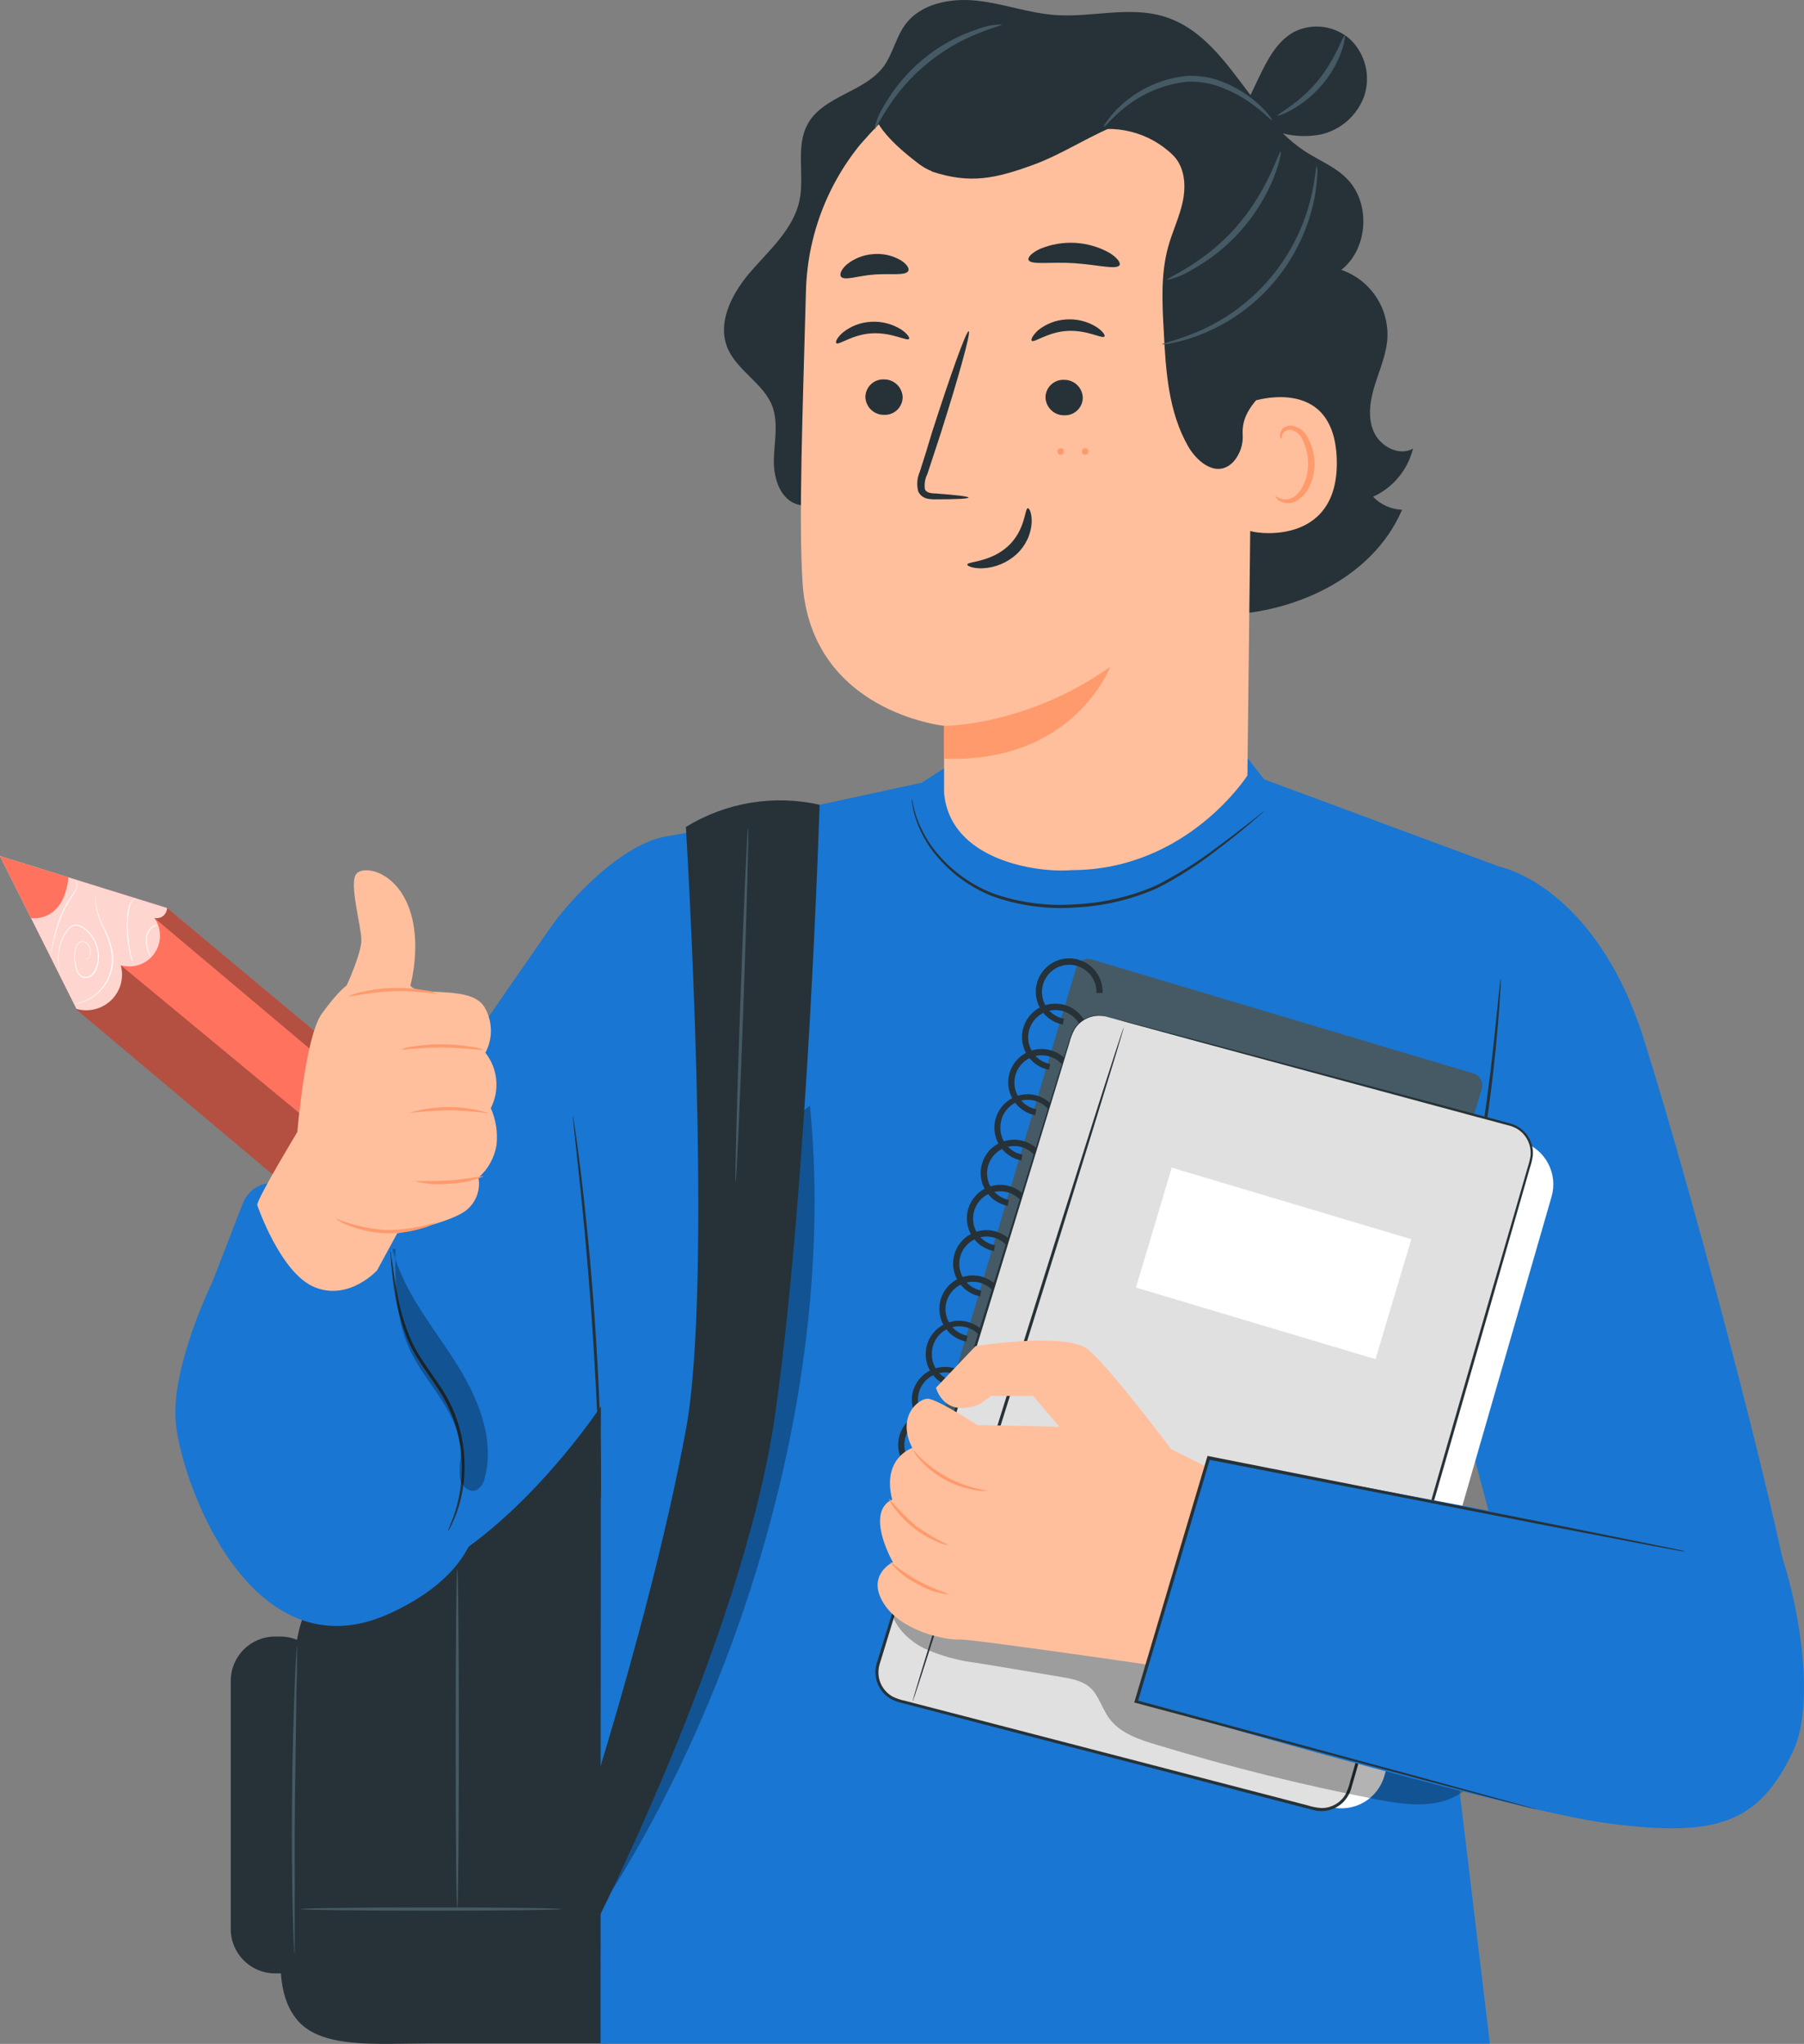 <svg width="113" height="128" viewBox="0 0 113 128" fill="none" xmlns="http://www.w3.org/2000/svg">
<rect x="0" y="0" width="113" height="128" fill="#808080" stroke="none"/>
<path d="M0 53.613L4.828 63.258L26.192 81.215L31.444 74.375L10.466 56.865L0 53.613Z" fill="#FF725E"/>
<g opacity="0.7">
<path d="M10.466 56.865C10.466 56.963 10.443 57.059 10.4 57.147C10.356 57.234 10.294 57.311 10.216 57.37C10.139 57.43 10.049 57.471 9.953 57.49C9.858 57.509 9.759 57.507 9.664 57.482C9.896 57.807 10.021 58.196 10.022 58.595C10.023 58.995 9.899 59.384 9.669 59.711C9.439 60.037 9.113 60.283 8.737 60.416C8.361 60.549 7.952 60.562 7.568 60.453C7.671 60.836 7.67 61.239 7.566 61.621C7.462 62.003 7.258 62.351 6.975 62.629C6.693 62.907 6.342 63.105 5.958 63.202C5.574 63.3 5.171 63.294 4.79 63.185L0 53.613L10.466 56.865Z" fill="white"/>
</g>
<path d="M1.942 57.493C1.942 57.493 3.977 57.84 4.289 54.946L0 53.613L1.942 57.493Z" fill="#FF725E"/>
<g opacity="0.3">
<path d="M7.568 60.453L28.608 77.867L26.192 81.215L4.824 63.258L4.79 63.185C5.109 63.278 5.445 63.297 5.772 63.239C6.204 63.163 6.604 62.967 6.928 62.672C7.323 62.312 7.573 61.82 7.634 61.289C7.664 61.009 7.642 60.725 7.568 60.453Z" fill="black"/>
</g>
<g opacity="0.3">
<path d="M9.664 57.482L30.773 75.254L31.448 74.375L10.466 56.865C10.457 57.034 10.386 57.193 10.267 57.312C10.147 57.431 9.987 57.502 9.818 57.509C9.766 57.505 9.715 57.496 9.664 57.482Z" fill="black"/>
</g>
<path d="M5.245 59.971C5.245 59.971 5.245 60.017 5.341 60.037C5.397 60.048 5.456 60.039 5.507 60.011C5.557 59.983 5.595 59.937 5.614 59.883C5.66 59.703 5.651 59.514 5.587 59.339C5.554 59.231 5.488 59.135 5.399 59.066C5.349 59.028 5.29 59.003 5.229 58.993C5.167 58.983 5.103 58.988 5.044 59.008C4.982 59.038 4.927 59.08 4.883 59.133C4.838 59.185 4.805 59.246 4.786 59.312C4.739 59.46 4.712 59.612 4.705 59.767C4.683 60.109 4.733 60.452 4.851 60.773C4.879 60.858 4.924 60.937 4.985 61.004C5.045 61.07 5.119 61.123 5.202 61.158C5.292 61.184 5.386 61.187 5.477 61.167C5.568 61.147 5.652 61.104 5.722 61.042C5.86 60.897 5.966 60.724 6.036 60.536C6.105 60.348 6.136 60.148 6.127 59.948C6.136 59.556 6.037 59.169 5.842 58.83C5.646 58.49 5.361 58.21 5.017 58.021C4.941 57.984 4.857 57.965 4.772 57.965C4.688 57.965 4.604 57.984 4.528 58.021C4.384 58.103 4.263 58.218 4.173 58.357C4.004 58.606 3.874 58.88 3.788 59.17C3.669 59.587 3.634 60.023 3.684 60.453C3.698 60.571 3.719 60.688 3.746 60.804C3.756 60.843 3.764 60.883 3.769 60.923C3.717 60.772 3.681 60.615 3.661 60.457C3.6 60.022 3.63 59.58 3.749 59.158C3.832 58.863 3.962 58.583 4.135 58.33C4.227 58.184 4.352 58.062 4.501 57.975C4.585 57.934 4.677 57.913 4.771 57.913C4.864 57.913 4.956 57.934 5.04 57.975C5.396 58.166 5.693 58.452 5.897 58.801C6.101 59.15 6.205 59.548 6.196 59.952C6.193 60.163 6.158 60.372 6.092 60.572C6.036 60.774 5.922 60.955 5.765 61.093C5.687 61.16 5.594 61.206 5.493 61.227C5.393 61.249 5.289 61.245 5.191 61.216C5.101 61.179 5.019 61.123 4.953 61.052C4.886 60.981 4.836 60.896 4.805 60.804C4.688 60.473 4.639 60.121 4.663 59.771C4.67 59.612 4.7 59.455 4.751 59.305C4.773 59.233 4.81 59.166 4.859 59.109C4.908 59.052 4.969 59.006 5.036 58.973C5.101 58.952 5.171 58.947 5.238 58.959C5.305 58.971 5.368 59 5.422 59.043C5.519 59.116 5.591 59.219 5.626 59.335C5.684 59.519 5.684 59.715 5.626 59.898C5.605 59.956 5.563 60.005 5.508 60.034C5.453 60.063 5.39 60.071 5.329 60.056C5.31 60.049 5.292 60.038 5.277 60.024C5.262 60.009 5.251 59.991 5.245 59.971Z" fill="white"/>
<path d="M6.112 55.609C6.112 55.609 6.065 55.721 6.023 55.937C5.973 56.243 5.984 56.556 6.054 56.858C6.163 57.304 6.325 57.736 6.535 58.145C6.805 58.647 6.987 59.192 7.075 59.755C7.134 60.326 7.023 60.901 6.755 61.409C6.536 61.822 6.218 62.175 5.83 62.437C5.569 62.611 5.281 62.741 4.979 62.823C4.868 62.855 4.754 62.876 4.64 62.884L4.728 62.865L4.956 62.8C5.251 62.715 5.532 62.585 5.788 62.414C6.166 62.153 6.476 61.804 6.69 61.397C6.949 60.897 7.057 60.332 7.002 59.771C6.92 59.215 6.75 58.677 6.497 58.176C6.287 57.762 6.128 57.325 6.023 56.873C5.96 56.566 5.96 56.248 6.023 55.941C6.038 55.827 6.068 55.715 6.112 55.609Z" fill="white"/>
<path d="M8.531 56.226C8.348 56.339 8.212 56.514 8.146 56.719C8.021 57.223 7.976 57.743 8.011 58.26C8.028 58.785 8.094 59.308 8.208 59.821C8.25 60.017 8.293 60.175 8.32 60.287C8.338 60.343 8.353 60.399 8.362 60.457C8.336 60.403 8.314 60.348 8.296 60.291C8.262 60.183 8.216 60.029 8.165 59.833C8.042 59.318 7.97 58.793 7.95 58.264C7.941 57.974 7.949 57.683 7.973 57.393C7.983 57.155 8.028 56.919 8.104 56.692C8.161 56.54 8.258 56.407 8.385 56.307C8.429 56.272 8.478 56.244 8.531 56.226Z" fill="white"/>
<path d="M9.452 59.975C9.389 59.875 9.337 59.767 9.298 59.655C9.182 59.39 9.126 59.101 9.136 58.811C9.139 58.662 9.175 58.516 9.241 58.382C9.308 58.249 9.404 58.132 9.522 58.041C9.594 57.988 9.675 57.949 9.761 57.925C9.793 57.92 9.825 57.92 9.857 57.925C9.747 57.963 9.643 58.017 9.549 58.087C9.442 58.176 9.355 58.288 9.294 58.413C9.233 58.539 9.199 58.676 9.194 58.815C9.189 59.097 9.238 59.376 9.337 59.64C9.382 59.749 9.421 59.861 9.452 59.975Z" fill="white"/>
<path d="M4.717 55.058C4.717 55.058 4.717 55.058 4.74 55.104C4.761 55.149 4.779 55.196 4.794 55.243C4.824 55.316 4.84 55.395 4.84 55.474C4.833 55.58 4.801 55.683 4.747 55.775C4.617 56.008 4.474 56.234 4.32 56.453C4.147 56.729 3.997 57.019 3.873 57.32C3.655 57.871 3.481 58.438 3.352 59.016C3.306 59.208 3.268 59.382 3.229 59.544C3.191 59.705 3.183 59.736 3.179 59.736C3.179 59.67 3.188 59.604 3.206 59.54C3.229 59.413 3.264 59.231 3.314 59.008C3.429 58.423 3.598 57.85 3.819 57.297C3.944 56.992 4.096 56.7 4.273 56.422C4.439 56.168 4.609 55.956 4.713 55.756C4.761 55.682 4.791 55.598 4.801 55.51C4.811 55.422 4.801 55.334 4.771 55.251C4.736 55.127 4.713 55.062 4.717 55.058Z" fill="white"/>
<path d="M17.556 102.49H17.229C15.696 102.49 14.454 103.732 14.454 105.264V120.809C14.454 122.341 15.696 123.583 17.229 123.583H17.556C19.088 123.583 20.331 122.341 20.331 120.809V105.264C20.331 103.732 19.088 102.49 17.556 102.49Z" fill="#263238"/>
<path d="M38.022 127.969C38.022 127.969 30.361 127.969 26.982 127.969C23.602 127.969 19.965 128.354 18.504 126.358C17.348 124.817 17.556 122.74 17.645 120.875C17.902 115.626 18.15 110.378 18.389 105.129C18.454 103.708 18.531 102.255 19.125 100.925C19.718 99.596 22.396 81.204 24.007 80.888H37.656L38.022 127.969Z" fill="#263238"/>
<path d="M35.151 119.557C35.151 119.611 31.494 119.657 26.982 119.657C22.469 119.657 18.812 119.611 18.812 119.557C18.812 119.503 22.469 119.453 26.982 119.453C31.494 119.453 35.151 119.499 35.151 119.557Z" fill="#455A64"/>
<path d="M28.642 98.251C28.7 98.251 28.743 103.014 28.743 108.89C28.743 114.767 28.7 119.534 28.642 119.534C28.585 119.534 28.542 114.771 28.542 108.89C28.542 103.01 28.588 98.251 28.642 98.251Z" fill="#455A64"/>
<path d="M18.442 122.343C18.425 122.279 18.417 122.212 18.419 122.146C18.419 121.996 18.419 121.811 18.392 121.587C18.369 121.098 18.35 120.393 18.331 119.522C18.292 117.78 18.269 115.372 18.292 112.713C18.315 110.054 18.377 107.642 18.446 105.9C18.477 105.029 18.512 104.324 18.539 103.839L18.577 103.276C18.577 103.211 18.586 103.146 18.604 103.083C18.614 103.148 18.614 103.215 18.604 103.28V103.839C18.604 104.359 18.604 105.056 18.57 105.904C18.547 107.673 18.516 110.066 18.477 112.713C18.439 115.36 18.477 117.749 18.458 119.522C18.458 120.37 18.458 121.063 18.458 121.587C18.458 121.811 18.458 121.996 18.458 122.146C18.461 122.212 18.456 122.278 18.442 122.343Z" fill="#455A64"/>
<path d="M93.927 54.276C93.927 54.276 99.919 55.432 102.971 65.092C106.458 76.156 112.342 98.837 112.296 101.453C112.25 104.07 105.576 108.27 105.576 108.27L96.016 105.083L91.006 86.201L93.927 54.276Z" fill="#1976d2"/>
<path d="M93.927 54.276L79.184 48.808L78.17 47.513L59.158 48.103L57.747 49.012C57.747 49.012 43.455 52.145 41.975 52.338C38.507 52.781 34.873 57.551 34.873 57.551C34.488 57.994 16.547 84.113 16.547 84.113L20.727 100.563C20.727 100.563 22.704 101.261 28.388 97.534C32.889 94.579 36.388 89.901 37.636 88.082L37.617 127.984H93.322L90.289 102.675L93.927 54.276Z" fill="#1976d2"/>
<path d="M91.099 80.564C91.096 80.498 91.104 80.431 91.122 80.367C91.153 80.217 91.187 80.032 91.23 79.809L91.642 77.759C91.985 76.028 92.413 73.628 92.829 70.969C93.245 68.31 93.511 65.882 93.692 64.129C93.781 63.274 93.85 62.568 93.904 62.048C93.927 61.821 93.946 61.636 93.966 61.482C93.968 61.415 93.98 61.349 94 61.285C94.009 61.352 94.009 61.419 94 61.486C94 61.64 94 61.825 93.977 62.056C93.954 62.549 93.904 63.262 93.831 64.141C93.684 65.902 93.422 68.329 93.022 70.996C92.621 73.662 92.154 76.059 91.777 77.786C91.588 78.649 91.426 79.346 91.303 79.824C91.245 80.044 91.199 80.229 91.156 80.375C91.145 80.44 91.126 80.504 91.099 80.564Z" fill="#263238"/>
<path d="M35.879 69.882C35.904 69.961 35.921 70.043 35.929 70.125C35.956 70.302 35.991 70.534 36.037 70.815C36.126 71.42 36.242 72.291 36.376 73.373C36.642 75.535 36.954 78.529 37.197 81.851C37.44 85.173 37.582 88.174 37.613 90.348C37.636 91.438 37.648 92.321 37.648 92.93C37.648 93.215 37.648 93.446 37.648 93.631C37.654 93.712 37.654 93.793 37.648 93.874C37.63 93.794 37.621 93.713 37.621 93.631C37.621 93.45 37.602 93.215 37.59 92.93C37.563 92.298 37.532 91.423 37.49 90.355C37.401 88.178 37.255 85.176 37.016 81.878C36.777 78.579 36.484 75.578 36.245 73.4C36.13 72.337 36.037 71.474 35.972 70.838C35.941 70.553 35.918 70.322 35.902 70.14C35.883 70.056 35.876 69.969 35.879 69.882Z" fill="#263238"/>
<path d="M79.176 50.785C79.119 50.857 79.055 50.923 78.984 50.981C78.849 51.101 78.648 51.278 78.39 51.498C77.866 51.945 77.103 52.573 76.124 53.309C74.987 54.191 73.769 54.965 72.487 55.621C70.867 56.34 69.128 56.751 67.358 56.831C65.589 56.962 63.813 56.719 62.144 56.118C60.798 55.584 59.606 54.723 58.676 53.613C58.044 52.868 57.574 51.999 57.296 51.062C57.223 50.81 57.169 50.552 57.135 50.291C57.114 50.202 57.105 50.11 57.108 50.018C57.139 50.104 57.161 50.193 57.173 50.284C57.225 50.544 57.291 50.801 57.37 51.054C57.674 51.967 58.154 52.81 58.784 53.536C59.716 54.614 60.899 55.447 62.229 55.96C63.871 56.534 65.615 56.764 67.35 56.634C69.094 56.554 70.809 56.156 72.409 55.459C73.683 54.816 74.898 54.061 76.039 53.205C77.026 52.484 77.804 51.871 78.352 51.447L78.968 50.958C79.034 50.896 79.103 50.838 79.176 50.785Z" fill="#263238"/>
<g opacity="0.3">
<path d="M50.734 69.254C48.515 70.796 48.245 73.905 48.121 76.603C47.601 87.677 40.534 108.821 37.629 119.518C46.777 105.384 52.387 86.013 50.734 69.254Z" fill="black"/>
</g>
<path d="M51.339 50.399C51.339 50.399 50.599 74.233 48.557 88.548C46.514 102.864 36.611 121.884 36.611 121.884L35.012 118.751C35.012 118.751 40.484 102.875 42.962 89.554C44.715 80.148 42.962 51.79 42.962 51.79C45.465 50.251 48.472 49.752 51.339 50.399Z" fill="#263238"/>
<path d="M46.079 73.998C46.025 73.998 46.152 69.034 46.368 62.915C46.584 56.796 46.804 51.837 46.858 51.84C46.911 51.844 46.784 56.804 46.569 62.923C46.353 69.042 46.133 74.001 46.079 73.998Z" fill="#455A64"/>
<path d="M15.206 75.366L13.306 80.275C13.306 80.275 10.786 85.412 10.994 88.903C11.202 92.394 15.587 105.149 24.481 101.014C33.374 96.879 28.92 90.159 28.92 90.159L24.743 78.722L18.192 74.41C17.941 74.244 17.656 74.137 17.358 74.096C17.06 74.054 16.756 74.081 16.47 74.172C16.183 74.264 15.921 74.419 15.702 74.625C15.483 74.832 15.314 75.085 15.206 75.366Z" fill="#1976d2"/>
<path d="M25.702 61.724C26.284 62.495 29.64 61.609 30.404 63.177C30.631 63.6 30.75 64.073 30.75 64.553C30.75 65.033 30.631 65.506 30.404 65.929C30.787 66.413 31.023 66.998 31.083 67.613C31.143 68.228 31.025 68.847 30.743 69.397C31.064 70.122 31.188 70.92 31.101 71.709C30.973 72.499 30.574 73.22 29.972 73.747C30.045 74.149 30.001 74.564 29.845 74.941C29.689 75.319 29.428 75.644 29.093 75.878C27.937 76.649 24.878 77.242 24.878 77.242L23.622 79.554C23.622 79.554 21.88 81.481 19.722 80.618C17.564 79.755 16.107 75.45 16.107 75.45C16.204 74.899 18.627 70.888 18.627 70.888C18.627 70.888 19.109 64.919 20.169 63.466C21.229 62.014 21.71 61.721 21.71 61.721C21.71 61.721 22.635 59.728 22.635 58.873C22.635 58.018 21.841 55.282 22.319 54.727C22.797 54.172 24.75 54.557 25.606 56.819C26.461 59.081 25.702 61.724 25.702 61.724Z" fill="#FFBF9D"/>
<path d="M30.292 65.748C30.292 65.809 29.136 65.609 27.718 65.601C26.3 65.593 25.147 65.778 25.136 65.717C25.373 65.618 25.624 65.557 25.88 65.536C27.097 65.348 28.337 65.356 29.552 65.559C29.807 65.584 30.056 65.647 30.292 65.748Z" fill="#FF9A6C"/>
<path d="M30.558 69.69C30.558 69.751 29.471 69.532 28.13 69.532C26.789 69.532 25.71 69.732 25.698 69.67C27.287 69.212 28.973 69.218 30.558 69.69Z" fill="#FF9A6C"/>
<path d="M30.288 73.67C29.619 73.95 28.905 74.104 28.18 74.125C27.46 74.209 26.73 74.162 26.026 73.986C26.026 73.928 26.989 74.013 28.165 73.924C29.34 73.836 30.273 73.612 30.288 73.67Z" fill="#FF9A6C"/>
<path d="M27.344 76.533C27.07 76.71 26.77 76.84 26.454 76.919C24.938 77.392 23.306 77.331 21.83 76.745C21.521 76.64 21.233 76.485 20.974 76.287C21.984 76.702 23.053 76.953 24.142 77.03C25.229 77.037 26.31 76.869 27.344 76.533Z" fill="#FF9A6C"/>
<path d="M27.379 62.218C27.379 62.283 26.134 62.017 24.593 62.075C23.051 62.133 21.841 62.461 21.826 62.395C22.068 62.271 22.328 62.184 22.596 62.137C23.246 61.982 23.91 61.893 24.577 61.871C25.243 61.849 25.909 61.896 26.566 62.01C26.845 62.038 27.119 62.108 27.379 62.218Z" fill="#FF9A6C"/>
<path d="M28.049 95.893C28.03 95.893 28.149 95.65 28.319 95.211C28.561 94.59 28.732 93.944 28.827 93.284C28.973 92.311 28.961 91.321 28.793 90.352C28.588 89.167 28.141 88.037 27.479 87.034C26.777 85.963 25.995 84.984 25.552 83.928C25.17 83.006 24.898 82.043 24.743 81.057C24.604 80.221 24.539 79.539 24.496 79.065C24.496 78.849 24.465 78.68 24.454 78.522C24.444 78.459 24.444 78.395 24.454 78.333C24.476 78.392 24.49 78.454 24.496 78.518C24.496 78.664 24.542 78.841 24.573 79.057C24.639 79.527 24.727 80.213 24.885 81.03C25.053 82.001 25.334 82.949 25.721 83.855C26.153 84.88 26.924 85.839 27.648 86.938C28.328 87.961 28.782 89.119 28.978 90.332C29.142 91.321 29.142 92.33 28.978 93.319C28.865 93.982 28.671 94.629 28.4 95.245C28.329 95.415 28.248 95.579 28.157 95.739C28.126 95.793 28.09 95.845 28.049 95.893Z" fill="#263238"/>
<g opacity="0.3">
<path d="M24.585 78.213C24.635 78.421 24.697 78.622 24.762 78.822V78.213H24.585Z" fill="black"/>
</g>
<g opacity="0.3">
<path d="M28.407 85.107C27.086 83.073 25.51 81.126 24.762 78.838C24.762 80.784 24.855 82.764 25.668 84.521C26.203 85.677 27.02 86.668 27.702 87.739C28.384 88.81 28.943 90.032 28.858 91.299C28.778 91.743 28.766 92.197 28.824 92.644C28.935 93.084 29.386 93.484 29.81 93.334C29.96 93.253 30.089 93.138 30.186 92.998C30.283 92.858 30.346 92.698 30.369 92.529C31.032 89.978 29.841 87.319 28.407 85.107Z" fill="black"/>
</g>
<path d="M88.509 28.096C87.627 28.593 86.444 27.953 86.043 27.024C85.642 26.096 85.831 25.025 86.135 24.057C86.44 23.09 86.86 22.131 86.906 21.14C86.945 20.217 86.685 19.307 86.165 18.543C85.645 17.78 84.893 17.204 84.02 16.902C85.735 15.541 85.877 12.624 84.297 11.121C83.561 10.409 82.579 10.023 81.723 9.465C81.236 9.139 80.781 8.769 80.363 8.359C81.129 8.547 81.926 8.571 82.702 8.428C83.326 8.292 83.905 8 84.385 7.579C84.866 7.159 85.232 6.624 85.45 6.023C85.652 5.419 85.681 4.769 85.535 4.148C85.389 3.528 85.072 2.96 84.621 2.509C84.154 2.073 83.566 1.79 82.934 1.696C82.302 1.602 81.657 1.703 81.084 1.985C79.978 2.571 79.369 3.777 78.829 4.906L78.328 5.958C76.768 3.892 75.3 1.754 72.895 1.029C70.71 0.37 68.363 1.106 66.09 0.941C64.433 0.821 62.845 0.22 61.196 0.043C59.547 -0.134 57.666 0.212 56.691 1.557C56.117 2.347 55.921 3.368 55.358 4.154C54.164 5.773 51.586 5.993 50.603 7.75C49.805 9.175 50.418 10.979 50.075 12.578C49.69 14.32 48.272 15.591 47.096 16.925C45.921 18.258 44.9 20.1 45.555 21.753C46.133 23.206 47.829 23.988 48.383 25.452C48.769 26.52 48.491 27.707 48.472 28.847C48.453 29.988 48.907 31.344 50.014 31.602L62.672 34.947C67.03 36.72 71.535 38.523 76.236 38.515C80.937 38.508 85.966 36.25 87.823 31.926C87.135 31.896 86.484 31.604 86.004 31.109C86.622 30.828 87.168 30.411 87.602 29.889C88.035 29.367 88.346 28.754 88.509 28.096Z" fill="#263238"/>
<path d="M78.136 32.069C79.18 28.859 80.209 25.622 80.687 22.281C81.165 18.94 81.072 15.453 79.881 12.289C79.704 11.807 78.186 8.59 77.673 8.64C77.311 8.675 78.247 11.68 78.059 11.996C76.302 15.013 75.824 18.64 76.105 22.119C76.409 25.501 77.089 28.838 78.132 32.069" fill="#263238"/>
<path d="M65.578 3.457L64.807 3.499C61.008 3.703 57.425 5.33 54.771 8.055C52.117 10.78 50.587 14.405 50.484 18.208C50.287 25.529 50.014 32.585 50.272 36.5C50.807 44.592 59.135 45.455 59.135 45.455V49.64C59.493 53.91 65.023 54.677 67.119 54.492C74.359 54.492 78.136 48.565 78.136 48.565L78.475 19.175C78.745 10.725 74.047 3.511 65.578 3.457Z" fill="#FFBF9D"/>
<path d="M59.127 45.459C59.127 45.459 64.256 45.486 69.531 41.772C69.531 41.772 67.273 47.81 59.127 47.513V45.459Z" fill="#FF9A6C"/>
<path d="M54.206 24.87C54.218 25.173 54.348 25.459 54.569 25.666C54.789 25.874 55.082 25.986 55.385 25.98C55.535 25.986 55.684 25.962 55.823 25.908C55.963 25.855 56.091 25.774 56.199 25.671C56.307 25.567 56.392 25.443 56.451 25.305C56.51 25.168 56.541 25.02 56.541 24.87C56.529 24.568 56.399 24.282 56.178 24.075C55.958 23.867 55.665 23.754 55.362 23.761C55.212 23.755 55.063 23.779 54.924 23.833C54.784 23.886 54.656 23.967 54.548 24.07C54.441 24.174 54.355 24.298 54.296 24.436C54.237 24.573 54.206 24.721 54.206 24.87Z" fill="#263238"/>
<path d="M52.387 21.491C52.538 21.637 53.381 20.94 54.626 20.875C55.871 20.809 56.822 21.387 56.938 21.225C57 21.156 56.838 20.89 56.426 20.62C55.866 20.276 55.213 20.113 54.557 20.154C53.909 20.186 53.288 20.424 52.784 20.832C52.426 21.148 52.31 21.429 52.387 21.491Z" fill="#263238"/>
<path d="M65.489 24.897C65.501 25.2 65.631 25.486 65.852 25.693C66.072 25.901 66.365 26.014 66.668 26.007C66.817 26.014 66.967 25.989 67.107 25.936C67.247 25.883 67.375 25.803 67.483 25.699C67.591 25.595 67.677 25.471 67.735 25.333C67.794 25.195 67.824 25.047 67.824 24.897C67.812 24.595 67.682 24.309 67.461 24.102C67.241 23.894 66.948 23.781 66.645 23.788C66.495 23.781 66.346 23.805 66.206 23.858C66.066 23.912 65.938 23.992 65.83 24.096C65.722 24.2 65.636 24.324 65.577 24.462C65.519 24.599 65.489 24.748 65.489 24.897Z" fill="#263238"/>
<path d="M64.626 21.341C64.78 21.487 65.624 20.79 66.868 20.724C68.113 20.659 69.061 21.237 69.18 21.075C69.246 21.006 69.084 20.74 68.668 20.47C68.109 20.125 67.458 19.963 66.803 20.004C66.154 20.037 65.532 20.274 65.026 20.682C64.683 20.998 64.552 21.279 64.626 21.341Z" fill="#263238"/>
<path d="M60.668 31.163C60.668 31.09 59.898 30.997 58.622 30.905C58.302 30.905 57.998 30.843 57.932 30.628C57.887 30.3 57.944 29.966 58.094 29.672C58.351 28.886 58.622 28.061 58.907 27.198C60.029 23.676 60.834 20.786 60.68 20.744C60.526 20.701 59.524 23.518 58.391 27.04C58.134 27.908 57.877 28.738 57.62 29.529C57.442 29.924 57.406 30.368 57.52 30.785C57.573 30.895 57.65 30.992 57.745 31.068C57.841 31.144 57.952 31.198 58.071 31.225C58.25 31.261 58.432 31.277 58.614 31.271C59.882 31.271 60.664 31.233 60.668 31.163Z" fill="#263238"/>
<path d="M64.383 31.83C64.179 31.83 64.248 33.182 63.142 34.203C62.036 35.225 60.587 35.155 60.587 35.359C60.587 35.444 60.922 35.606 61.531 35.591C62.325 35.559 63.083 35.248 63.67 34.712C64.233 34.199 64.574 33.488 64.622 32.728C64.645 32.142 64.475 31.814 64.383 31.83Z" fill="#263238"/>
<path d="M64.425 16.277C64.564 16.613 65.801 16.385 67.273 16.482C68.745 16.578 69.951 16.913 70.128 16.601C70.206 16.451 69.986 16.142 69.489 15.83C68.83 15.464 68.096 15.252 67.343 15.21C66.59 15.168 65.838 15.297 65.142 15.588C64.618 15.838 64.364 16.119 64.425 16.277Z" fill="#263238"/>
<path d="M52.68 17.329C52.915 17.599 53.755 17.26 54.788 17.191C55.821 17.121 56.715 17.279 56.892 16.971C56.973 16.821 56.819 16.547 56.422 16.3C55.897 15.993 55.289 15.859 54.684 15.915C54.077 15.959 53.498 16.189 53.027 16.574C52.68 16.89 52.576 17.187 52.68 17.329Z" fill="#263238"/>
<path d="M78.128 25.233C78.263 25.163 83.615 23.283 83.735 28.84C83.854 34.396 78.251 33.371 78.24 33.213C78.228 33.055 78.128 25.233 78.128 25.233Z" fill="#FFBF9D"/>
<path d="M79.889 31.071C79.912 31.071 79.989 31.136 80.155 31.206C80.386 31.299 80.644 31.299 80.875 31.206C81.461 30.978 81.935 30.049 81.939 29.032C81.943 28.556 81.841 28.084 81.638 27.653C81.583 27.48 81.486 27.324 81.356 27.197C81.227 27.07 81.068 26.977 80.895 26.924C80.783 26.897 80.665 26.91 80.561 26.961C80.458 27.011 80.375 27.097 80.328 27.202C80.259 27.36 80.294 27.471 80.267 27.479C80.24 27.487 80.143 27.391 80.186 27.159C80.212 27.022 80.285 26.898 80.394 26.809C80.544 26.689 80.735 26.634 80.925 26.655C81.155 26.694 81.371 26.792 81.552 26.939C81.733 27.086 81.873 27.278 81.958 27.495C82.208 27.97 82.34 28.499 82.344 29.036C82.344 30.154 81.781 31.217 80.983 31.464C80.835 31.511 80.678 31.524 80.524 31.502C80.37 31.48 80.222 31.423 80.093 31.337C79.904 31.202 79.87 31.078 79.889 31.071Z" fill="#FF9A6C"/>
<path d="M53.948 8.967C53.042 8.482 55.705 5.534 57.901 4.501C61.223 2.96 66.314 1.946 69.404 2.779C73.126 3.785 76.228 5.588 78.136 8.944C80.043 12.301 80.791 16.22 80.729 20.073C80.729 21.229 80.606 22.477 79.993 23.479C79.222 24.716 77.75 25.51 77.839 27.202C77.882 27.815 77.683 28.421 77.284 28.89C76.282 29.984 75.022 28.982 74.436 27.973C73.188 25.811 73.018 23.213 72.895 20.72C72.795 18.948 72.703 17.14 73.18 15.43C73.439 14.501 73.866 13.622 74.074 12.678C74.282 11.734 74.24 10.667 73.643 9.908C73.505 9.744 73.353 9.593 73.188 9.457C72.402 8.788 71.453 8.341 70.437 8.162C69.421 7.982 68.375 8.077 67.408 8.436C64.29 9.592 58.969 11.306 57.559 10.262C55.532 8.759 55.038 7.769 55.038 7.769L53.948 8.967Z" fill="#263238"/>
<path d="M69.103 2.027C66.021 1.049 62.553 1.145 59.72 2.663C58.214 3.469 56.861 4.748 56.418 6.397C55.975 8.046 56.707 10.066 58.298 10.69L58.406 10.755C60.788 11.526 62.325 11.187 64.68 10.339C66.656 9.623 68.414 8.374 70.394 7.669C72.52 6.92 74.822 6.823 77.003 7.391C74.845 4.998 72.171 3.01 69.103 2.027Z" fill="#263238"/>
<path d="M79.669 7.522C79.623 7.565 79.176 7.033 78.275 6.409C77.75 6.042 77.183 5.739 76.587 5.507C75.872 5.211 75.101 5.079 74.329 5.122C72.915 5.281 71.575 5.837 70.464 6.725C69.604 7.407 69.207 7.977 69.153 7.939C69.1 7.9 69.215 7.769 69.396 7.511C69.659 7.149 69.961 6.818 70.298 6.524C71.42 5.529 72.825 4.91 74.317 4.756C75.145 4.708 75.973 4.856 76.733 5.187C77.348 5.443 77.925 5.783 78.448 6.197C79.326 6.898 79.712 7.503 79.669 7.522Z" fill="#455A64"/>
<path d="M80.224 9.491C80.267 9.491 80.17 10.127 79.804 11.079C78.805 13.57 76.97 15.635 74.614 16.921C74.147 17.213 73.631 17.419 73.092 17.53C73.026 17.422 75.423 16.512 77.442 14.204C79.461 11.896 80.097 9.441 80.224 9.491Z" fill="#455A64"/>
<path d="M82.486 10.393C82.529 10.601 82.537 10.815 82.509 11.025C82.478 11.6 82.397 12.171 82.267 12.732C81.842 14.603 80.96 16.339 79.7 17.785C78.44 19.23 76.84 20.341 75.045 21.017C74.507 21.222 73.953 21.38 73.388 21.491C73.189 21.549 72.983 21.575 72.776 21.568C72.776 21.503 73.65 21.348 74.964 20.797C76.681 20.076 78.209 18.971 79.434 17.569C80.659 16.166 81.547 14.503 82.031 12.705C82.409 11.287 82.409 10.393 82.486 10.393Z" fill="#455A64"/>
<path d="M62.757 1.53C62.757 1.592 62.183 1.727 61.285 2.085C58.94 3.015 56.946 4.658 55.586 6.783C55.062 7.592 54.815 8.147 54.757 8.12C54.869 7.597 55.072 7.099 55.358 6.648C55.995 5.522 56.834 4.522 57.832 3.7C58.828 2.876 59.969 2.245 61.196 1.839C61.693 1.64 62.222 1.536 62.757 1.53Z" fill="#455A64"/>
<path d="M84.228 2.22C84.32 2.22 84.078 3.831 82.822 5.303C81.565 6.775 80.032 7.318 80.02 7.23C80.008 7.141 81.365 6.486 82.536 5.068C83.708 3.65 84.12 2.182 84.228 2.22Z" fill="#455A64"/>
<path d="M66.649 28.277C66.649 28.318 66.636 28.358 66.614 28.392C66.591 28.427 66.558 28.453 66.52 28.469C66.482 28.485 66.44 28.489 66.4 28.481C66.36 28.473 66.323 28.453 66.293 28.424C66.264 28.395 66.245 28.358 66.237 28.317C66.228 28.277 66.233 28.235 66.248 28.197C66.264 28.159 66.291 28.127 66.325 28.104C66.359 28.081 66.4 28.069 66.441 28.069C66.496 28.069 66.549 28.091 66.588 28.13C66.627 28.169 66.649 28.222 66.649 28.277Z" fill="#FF9A6C"/>
<path d="M67.97 28.481C68.085 28.481 68.178 28.388 68.178 28.273C68.178 28.158 68.085 28.065 67.97 28.065C67.856 28.065 67.762 28.158 67.762 28.273C67.762 28.388 67.856 28.481 67.97 28.481Z" fill="#FF9A6C"/>
<path d="M92.294 67.228L68.376 60.084C67.968 59.962 67.539 60.194 67.417 60.602L57.555 93.621C57.433 94.029 57.665 94.459 58.072 94.581L81.991 101.725C82.399 101.846 82.828 101.614 82.95 101.207L92.812 68.187C92.934 67.779 92.702 67.35 92.294 67.228Z" fill="#455A64"/>
<path d="M58.803 89.697C58.314 89.603 57.874 89.337 57.565 88.946C57.255 88.556 57.095 88.067 57.115 87.569C57.148 87.024 57.392 86.514 57.796 86.147C58.2 85.779 58.732 85.584 59.277 85.603C59.823 85.623 60.339 85.854 60.717 86.249C61.094 86.644 61.302 87.17 61.296 87.716H60.911C60.922 87.39 60.84 87.067 60.675 86.787C60.509 86.506 60.266 86.279 59.975 86.132C59.684 85.984 59.356 85.924 59.032 85.957C58.708 85.99 58.399 86.115 58.144 86.318C57.888 86.521 57.696 86.793 57.59 87.101C57.484 87.409 57.469 87.742 57.546 88.059C57.623 88.376 57.789 88.664 58.025 88.889C58.261 89.115 58.556 89.268 58.876 89.33L58.803 89.697Z" fill="#263238"/>
<path d="M59.674 86.86C59.282 86.784 58.92 86.596 58.631 86.32C58.342 86.044 58.138 85.691 58.043 85.302C57.949 84.914 57.967 84.507 58.097 84.129C58.226 83.75 58.462 83.417 58.775 83.169C59.087 82.92 59.465 82.766 59.863 82.725C60.26 82.685 60.661 82.759 61.018 82.939C61.375 83.119 61.673 83.397 61.877 83.741C62.08 84.085 62.181 84.48 62.167 84.88H61.782C61.797 84.652 61.767 84.423 61.692 84.207C61.617 83.991 61.499 83.792 61.346 83.622C61.193 83.452 61.008 83.315 60.8 83.219C60.593 83.122 60.369 83.068 60.14 83.059C59.912 83.051 59.684 83.089 59.47 83.17C59.257 83.252 59.062 83.375 58.897 83.534C58.732 83.692 58.6 83.882 58.51 84.092C58.42 84.302 58.373 84.528 58.372 84.756C58.354 85.162 58.484 85.561 58.736 85.88C58.989 86.198 59.348 86.415 59.747 86.49L59.674 86.86Z" fill="#263238"/>
<path d="M60.529 84.02C60.137 83.944 59.775 83.756 59.486 83.48C59.197 83.203 58.993 82.85 58.898 82.461C58.804 82.073 58.823 81.665 58.953 81.287C59.083 80.909 59.318 80.576 59.632 80.327C59.945 80.079 60.323 79.926 60.721 79.885C61.119 79.845 61.52 79.919 61.877 80.1C62.233 80.281 62.531 80.56 62.734 80.904C62.937 81.249 63.037 81.644 63.023 82.044H62.637C62.651 81.706 62.563 81.372 62.386 81.084C62.209 80.796 61.951 80.567 61.643 80.427C61.336 80.286 60.994 80.24 60.66 80.295C60.327 80.35 60.017 80.502 59.77 80.733C59.54 80.947 59.373 81.221 59.288 81.524C59.203 81.826 59.204 82.147 59.29 82.449C59.376 82.752 59.545 83.024 59.776 83.237C60.008 83.45 60.294 83.594 60.603 83.654L60.529 84.02Z" fill="#263238"/>
<path d="M61.393 81.184C61 81.108 60.638 80.92 60.349 80.643C60.06 80.367 59.856 80.014 59.762 79.625C59.667 79.237 59.686 78.829 59.816 78.451C59.946 78.073 60.181 77.74 60.495 77.491C60.808 77.243 61.186 77.09 61.584 77.049C61.982 77.009 62.383 77.083 62.74 77.264C63.096 77.445 63.394 77.724 63.597 78.068C63.8 78.412 63.9 78.808 63.886 79.207H63.501C63.512 78.882 63.43 78.559 63.264 78.278C63.098 77.998 62.855 77.77 62.564 77.623C62.273 77.476 61.946 77.416 61.621 77.449C61.297 77.482 60.989 77.607 60.733 77.81C60.478 78.013 60.286 78.284 60.18 78.593C60.074 78.901 60.059 79.233 60.136 79.55C60.213 79.867 60.379 80.155 60.615 80.381C60.85 80.606 61.146 80.759 61.466 80.822L61.393 81.184Z" fill="#263238"/>
<path d="M62.256 78.348C61.877 78.274 61.527 78.097 61.243 77.836C60.959 77.575 60.752 77.241 60.646 76.87C60.54 76.499 60.538 76.106 60.642 75.735C60.745 75.363 60.949 75.028 61.231 74.764C61.534 74.482 61.914 74.296 62.322 74.229C62.731 74.163 63.151 74.219 63.527 74.391C63.904 74.563 64.221 74.844 64.439 75.196C64.656 75.548 64.764 75.957 64.749 76.371H64.364C64.379 75.919 64.215 75.479 63.906 75.148C63.598 74.817 63.17 74.623 62.718 74.606C62.495 74.598 62.271 74.634 62.062 74.712C61.852 74.79 61.659 74.909 61.495 75.061C61.332 75.214 61.199 75.397 61.106 75.601C61.013 75.804 60.961 76.024 60.953 76.248C60.936 76.655 61.065 77.054 61.318 77.373C61.57 77.692 61.929 77.91 62.329 77.986L62.256 78.348Z" fill="#263238"/>
<path d="M63.119 75.516C62.74 75.442 62.39 75.265 62.106 75.004C61.822 74.743 61.615 74.409 61.509 74.038C61.403 73.667 61.402 73.274 61.505 72.903C61.608 72.531 61.812 72.195 62.094 71.932C62.502 71.556 63.042 71.355 63.597 71.374C63.871 71.382 64.141 71.445 64.391 71.559C64.641 71.673 64.867 71.835 65.054 72.035C65.241 72.236 65.387 72.472 65.483 72.73C65.578 72.987 65.622 73.261 65.612 73.535H65.227C65.242 73.083 65.078 72.643 64.769 72.312C64.461 71.981 64.034 71.787 63.581 71.77C63.154 71.759 62.739 71.908 62.416 72.188C62.093 72.468 61.888 72.859 61.839 73.283C61.791 73.708 61.903 74.135 62.154 74.481C62.406 74.826 62.777 75.065 63.196 75.15L63.119 75.516Z" fill="#263238"/>
<path d="M63.982 72.676C63.473 72.577 63.018 72.292 62.707 71.877C62.396 71.461 62.25 70.945 62.298 70.428C62.346 69.912 62.584 69.431 62.967 69.08C63.349 68.729 63.849 68.533 64.368 68.53H64.445C64.999 68.551 65.522 68.79 65.899 69.196C66.277 69.602 66.479 70.141 66.46 70.695H66.075C66.09 70.467 66.059 70.238 65.984 70.022C65.909 69.806 65.792 69.608 65.639 69.438C65.486 69.268 65.3 69.131 65.093 69.034C64.886 68.937 64.661 68.883 64.433 68.875C64.204 68.867 63.977 68.904 63.763 68.986C63.55 69.067 63.354 69.191 63.19 69.349C63.025 69.507 62.893 69.697 62.803 69.907C62.713 70.117 62.666 70.343 62.664 70.572C62.647 70.978 62.776 71.377 63.029 71.695C63.282 72.014 63.641 72.231 64.04 72.306L63.982 72.676Z" fill="#263238"/>
<path d="M64.845 69.84C64.453 69.763 64.091 69.576 63.802 69.299C63.513 69.023 63.309 68.67 63.214 68.282C63.12 67.893 63.138 67.486 63.268 67.108C63.398 66.73 63.633 66.397 63.946 66.148C64.259 65.9 64.636 65.746 65.034 65.705C65.432 65.664 65.833 65.738 66.19 65.918C66.546 66.098 66.844 66.377 67.048 66.721C67.251 67.065 67.352 67.46 67.338 67.859H66.953C66.965 67.533 66.884 67.21 66.719 66.929C66.553 66.648 66.311 66.42 66.019 66.272C65.728 66.125 65.401 66.064 65.077 66.096C64.752 66.129 64.444 66.254 64.188 66.456C63.932 66.659 63.739 66.93 63.633 67.239C63.527 67.547 63.511 67.88 63.588 68.197C63.665 68.514 63.831 68.803 64.067 69.028C64.303 69.254 64.598 69.407 64.918 69.47L64.845 69.84Z" fill="#263238"/>
<path d="M65.708 67C65.33 66.926 64.979 66.749 64.695 66.488C64.411 66.227 64.205 65.893 64.099 65.522C63.993 65.151 63.991 64.758 64.094 64.387C64.198 64.015 64.401 63.679 64.683 63.416C64.986 63.134 65.366 62.947 65.775 62.881C66.184 62.815 66.603 62.871 66.98 63.043C67.357 63.215 67.674 63.495 67.891 63.848C68.109 64.2 68.217 64.609 68.202 65.023H67.816C67.828 64.697 67.746 64.375 67.58 64.094C67.414 63.813 67.171 63.586 66.88 63.439C66.589 63.292 66.262 63.231 65.937 63.264C65.613 63.297 65.305 63.423 65.049 63.625C64.794 63.828 64.602 64.1 64.496 64.408C64.39 64.717 64.374 65.049 64.451 65.366C64.529 65.683 64.695 65.971 64.93 66.196C65.166 66.422 65.462 66.575 65.782 66.638L65.708 67Z" fill="#263238"/>
<path d="M66.572 64.164C66.193 64.09 65.843 63.912 65.558 63.652C65.274 63.391 65.068 63.056 64.962 62.686C64.856 62.315 64.854 61.922 64.957 61.55C65.061 61.179 65.264 60.843 65.547 60.58C65.85 60.298 66.229 60.111 66.638 60.045C67.047 59.978 67.466 60.035 67.843 60.207C68.22 60.379 68.537 60.659 68.754 61.011C68.972 61.364 69.08 61.773 69.065 62.187H68.679C68.691 61.861 68.609 61.539 68.443 61.258C68.277 60.977 68.034 60.75 67.743 60.603C67.452 60.456 67.125 60.395 66.8 60.428C66.476 60.461 66.168 60.587 65.912 60.789C65.657 60.992 65.465 61.264 65.359 61.572C65.253 61.88 65.238 62.213 65.315 62.53C65.392 62.847 65.558 63.135 65.794 63.36C66.029 63.586 66.325 63.739 66.645 63.801L66.572 64.164Z" fill="#263238"/>
<path d="M57.94 92.533C57.549 92.454 57.189 92.265 56.901 91.988C56.614 91.712 56.412 91.359 56.319 90.971C56.226 90.583 56.245 90.177 56.375 89.8C56.505 89.423 56.74 89.091 57.052 88.843C57.365 88.595 57.741 88.441 58.138 88.4C58.535 88.359 58.935 88.432 59.291 88.611C59.648 88.79 59.946 89.067 60.15 89.409C60.355 89.752 60.457 90.146 60.445 90.544H60.059C60.071 90.207 59.983 89.874 59.805 89.588C59.628 89.301 59.37 89.073 59.063 88.933C58.756 88.793 58.415 88.747 58.082 88.8C57.749 88.854 57.44 89.005 57.192 89.234C56.962 89.448 56.795 89.722 56.711 90.025C56.626 90.328 56.627 90.649 56.713 90.951C56.799 91.254 56.967 91.527 57.199 91.74C57.43 91.953 57.716 92.098 58.025 92.159L57.94 92.533Z" fill="#263238"/>
<path d="M60.849 90.329C61.277 89.238 65.89 73.011 67.997 66.349C68.251 65.623 68.774 65.022 69.459 64.672C70.143 64.322 70.936 64.249 71.674 64.468L95.368 71.512C96.058 71.737 96.633 72.22 96.972 72.861C97.312 73.502 97.389 74.249 97.187 74.946L86.713 111.226C86.51 111.93 86.039 112.527 85.4 112.887C84.762 113.247 84.007 113.343 83.299 113.152L59.154 106.628C58.796 106.531 58.462 106.364 58.169 106.137C57.877 105.909 57.632 105.626 57.45 105.304C57.268 104.981 57.152 104.625 57.108 104.257C57.065 103.89 57.094 103.517 57.196 103.16L60.795 90.475L60.849 90.329Z" fill="white"/>
<path d="M69.308 63.67C68.848 63.548 68.359 63.608 67.942 63.839C67.526 64.07 67.216 64.453 67.076 64.907C65.315 70.688 59.624 89.303 59.2 90.463L55.004 104.216C54.931 104.453 54.906 104.702 54.932 104.948C54.958 105.194 55.034 105.432 55.154 105.648C55.275 105.865 55.438 106.054 55.634 106.205C55.83 106.356 56.055 106.466 56.295 106.528L82.309 113.279C82.772 113.4 83.264 113.334 83.68 113.098C84.096 112.861 84.403 112.471 84.536 112.012L95.869 72.707C95.937 72.472 95.957 72.227 95.929 71.985C95.901 71.743 95.825 71.508 95.705 71.296C95.585 71.084 95.424 70.897 95.231 70.748C95.038 70.598 94.818 70.489 94.582 70.426L69.308 63.67Z" fill="#E0E0E0"/>
<path d="M69.308 63.67L69.693 63.759L70.768 64.037L74.887 65.112L90.07 69.146L92.528 69.801L93.8 70.14L94.443 70.314C94.671 70.362 94.89 70.446 95.091 70.564C95.503 70.814 95.807 71.208 95.942 71.67C96.012 71.902 96.035 72.146 96.012 72.387C95.977 72.624 95.922 72.857 95.846 73.084L95.052 75.847C93.973 79.593 92.825 83.597 91.611 87.793C90.397 91.989 89.126 96.428 87.804 101.014C87.146 103.306 86.475 105.637 85.789 108.008C85.45 109.192 85.107 110.384 84.76 111.584L84.629 112.035C84.581 112.193 84.514 112.344 84.428 112.486C84.258 112.771 84.016 113.007 83.727 113.172C83.288 113.418 82.77 113.486 82.282 113.36L81.823 113.241L67.523 109.522L60.726 107.754L57.431 106.894L56.618 106.682C56.337 106.626 56.065 106.532 55.809 106.401C55.556 106.257 55.339 106.058 55.175 105.819C55.01 105.579 54.901 105.305 54.857 105.018C54.815 104.733 54.834 104.442 54.915 104.166C54.996 103.908 55.077 103.646 55.154 103.395L55.628 101.854C55.94 100.833 56.248 99.823 56.553 98.833L58.322 93.053L61.524 82.687C63.489 76.356 65.076 71.235 66.179 67.69C66.456 66.803 66.699 66.017 66.915 65.335C66.993 65.013 67.114 64.703 67.277 64.414C67.428 64.181 67.631 63.986 67.87 63.844C68.192 63.65 68.566 63.558 68.942 63.582C69.072 63.589 69.202 63.612 69.327 63.651C69.327 63.651 69.204 63.62 68.942 63.605C68.573 63.59 68.208 63.685 67.893 63.879C67.663 64.021 67.468 64.213 67.323 64.441C67.165 64.728 67.047 65.036 66.972 65.355L66.256 67.713C65.169 71.262 63.601 76.391 61.662 82.741C60.691 85.909 59.624 89.384 58.483 93.111C57.916 94.976 57.33 96.902 56.726 98.891C56.423 99.885 56.116 100.893 55.805 101.916C55.647 102.424 55.493 102.941 55.335 103.457C55.254 103.715 55.177 103.977 55.096 104.228C55.023 104.478 55.004 104.741 55.042 104.998C55.082 105.258 55.18 105.506 55.33 105.722C55.48 105.938 55.676 106.118 55.905 106.247C56.149 106.369 56.408 106.457 56.676 106.509L57.489 106.721L60.788 107.576L67.585 109.341L81.885 113.056C82.177 113.153 82.48 113.211 82.787 113.229C83.086 113.23 83.379 113.152 83.639 113.005C83.9 112.858 84.117 112.646 84.27 112.389C84.409 112.118 84.513 111.831 84.579 111.534C84.925 110.335 85.268 109.141 85.611 107.958C86.295 105.592 86.966 103.262 87.627 100.968C88.952 96.386 90.228 91.962 91.445 87.751C92.663 83.539 93.819 79.539 94.913 75.805L95.711 73.042C95.784 72.825 95.838 72.602 95.873 72.375C95.893 72.154 95.872 71.93 95.811 71.716C95.689 71.294 95.415 70.931 95.041 70.699C94.851 70.589 94.646 70.51 94.432 70.464L93.788 70.291L92.517 69.952L90.058 69.289L74.895 65.193L70.772 64.071L69.704 63.771C69.435 63.713 69.308 63.67 69.308 63.67Z" fill="#263238"/>
<g opacity="0.3">
<path d="M71.169 101.827L55.755 100.64C55.952 101.796 56.846 102.702 57.874 103.226C58.931 103.7 60.054 104.01 61.204 104.143L66.441 105.014C67.107 105.126 67.812 105.253 68.31 105.711C68.807 106.17 69.03 106.971 69.446 107.569C70.136 108.547 71.373 108.952 72.529 109.291C77.066 110.67 81.672 111.811 86.328 112.709C87.619 112.944 88.96 113.152 90.239 112.84C91.519 112.528 92.729 111.576 92.937 110.278L71.169 101.827Z" fill="black"/>
</g>
<path d="M70.39 64.341C70.441 64.341 67.523 73.82 63.87 85.481C60.217 97.141 57.216 106.578 57.162 106.563C57.108 106.547 60.029 97.08 63.682 85.419C67.335 73.759 70.337 64.318 70.39 64.341Z" fill="#263238"/>
<path d="M88.403 77.607L73.397 73.125L71.154 80.635L86.16 85.117L88.403 77.607Z" fill="white"/>
<path d="M73.365 90.756C73.365 90.756 69.558 85.685 68.182 84.533C66.807 83.381 61.104 84.302 61.104 84.302L58.63 86.907C58.63 86.907 59.115 88.887 61.427 87.909L62.071 87.423H64.714L66.356 89.35L61.215 89.242C61.215 89.242 58.684 87.596 58.106 87.596C57.528 87.596 56.14 88.71 57.146 90.679C57.146 90.679 55.219 91.299 55.886 93.924C55.886 93.924 54.272 94.367 55.743 97.477L55.928 97.831C55.928 97.831 54.241 98.633 55.35 100.409C56.46 102.185 59.262 102.721 60.106 102.675C60.95 102.629 76.144 104.867 76.144 104.867L80.247 94.193L73.365 90.756Z" fill="#FFBF9D"/>
<path d="M61.851 93.35C61.58 93.388 61.304 93.375 61.038 93.311C59.723 93.087 58.523 92.424 57.632 91.43C57.437 91.238 57.278 91.012 57.162 90.764C58.361 92.164 60.027 93.083 61.851 93.35Z" fill="#FF9A6C"/>
<path d="M59.416 96.764C59.176 96.742 58.944 96.674 58.73 96.563C57.656 96.119 56.723 95.391 56.032 94.456C55.878 94.273 55.758 94.064 55.678 93.839C56.193 94.455 56.756 95.028 57.362 95.554C58.011 96.015 58.698 96.42 59.416 96.764Z" fill="#FF9A6C"/>
<path d="M59.423 99.858C58.71 99.779 58.024 99.543 57.412 99.168C56.769 98.851 56.202 98.397 55.751 97.839C55.794 97.793 56.491 98.44 57.508 98.995C58.526 99.55 59.439 99.793 59.423 99.858Z" fill="#FF9A6C"/>
<path d="M111.637 97.531L95.126 94.96L75.716 91.292L71.177 106.551C71.177 106.551 94.374 113.353 100.728 114.189C107.518 115.083 110.15 114.189 112.289 109.727C113.668 106.883 112.817 101.176 111.637 97.531Z" fill="#1976d2"/>
<path d="M96.251 113.314C96.209 113.312 96.167 113.304 96.127 113.291L95.765 113.202L94.366 112.84L89.141 111.461L71.142 106.644L71.045 106.621L71.076 106.524C71.982 103.476 72.961 100.182 73.97 96.775L75.612 91.265L75.639 91.176L75.727 91.195L96.987 95.403L103.268 96.671L104.959 97.018L105.395 97.114L105.541 97.153C105.491 97.157 105.441 97.157 105.391 97.153L104.952 97.076L103.252 96.76L96.96 95.554L75.689 91.407L75.8 91.338C75.276 93.111 74.725 94.964 74.163 96.848C73.149 100.259 72.167 103.553 71.261 106.598L71.192 106.478L89.172 111.353L94.382 112.786L95.773 113.172L96.131 113.276L96.251 113.314Z" fill="#263238"/>
</svg>
